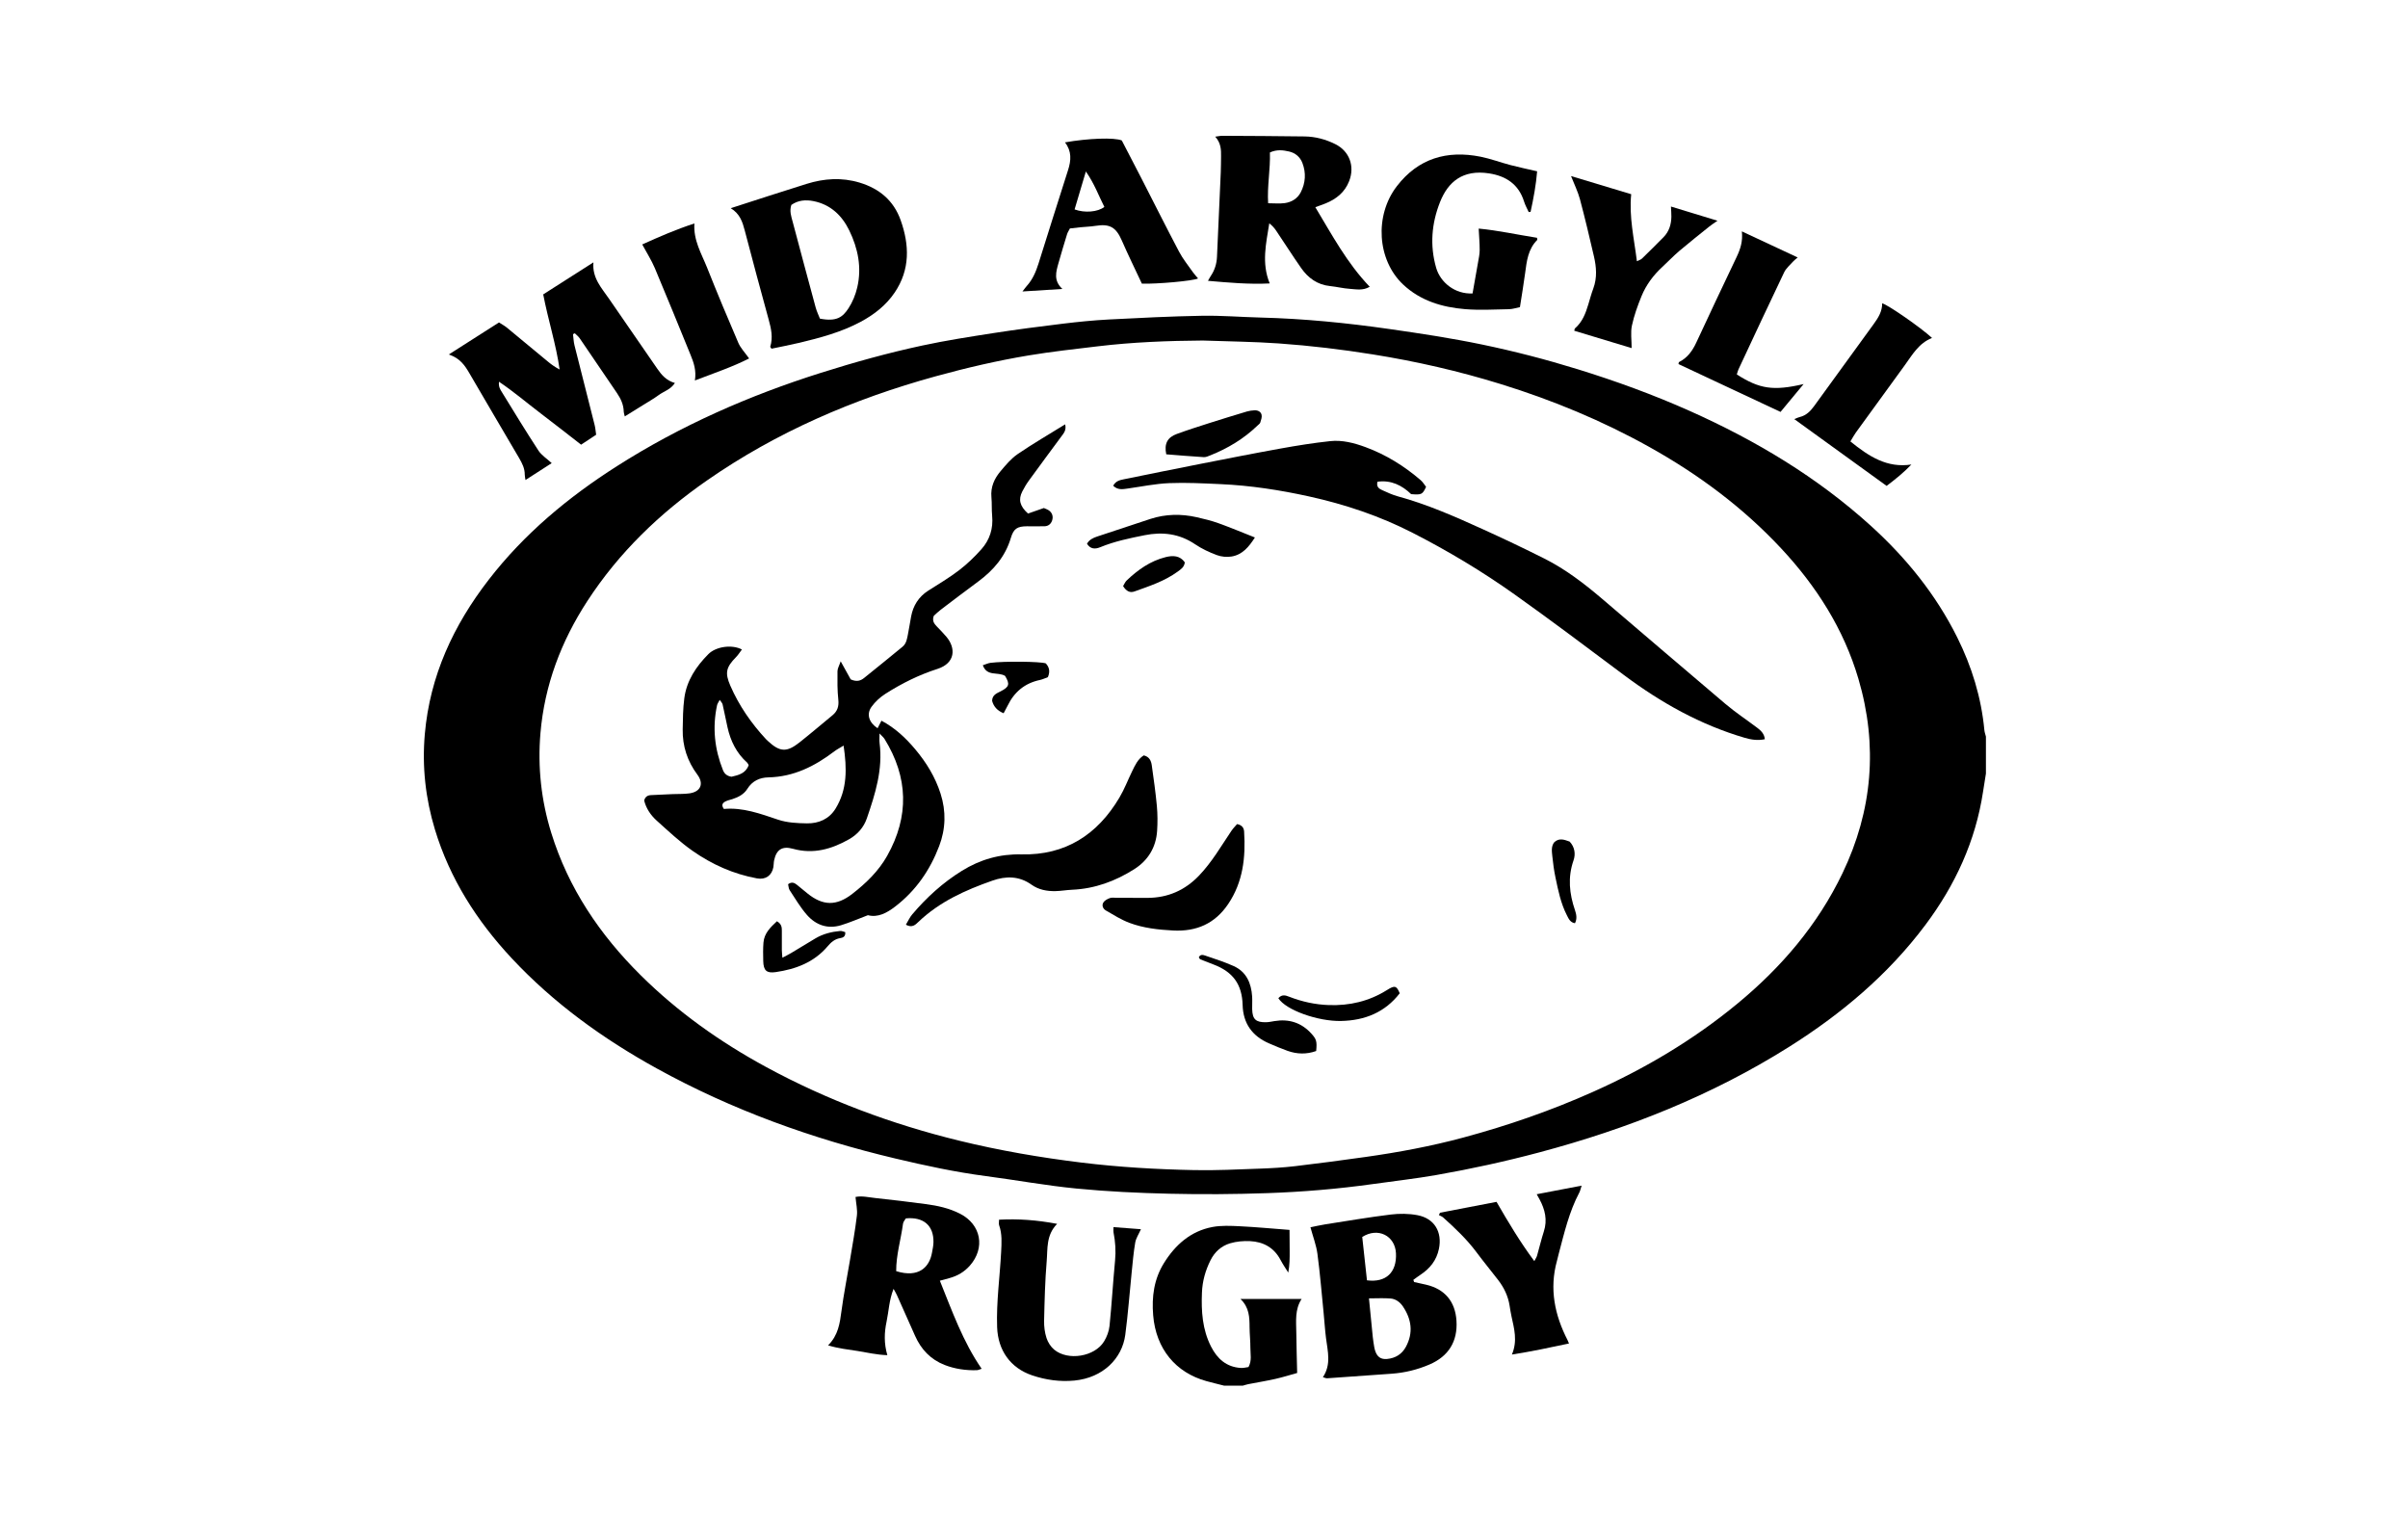 <svg xmlns="http://www.w3.org/2000/svg" viewBox="0 0 1432 904">
  <g>
    <path d="m1181,460c-.57,3.59-1.16,7.18-1.71,10.78-4.46,29.46-16.58,55.6-34.34,79.3-22.19,29.61-50.01,52.94-81.13,72.52-46.02,28.95-95.94,48.68-148.33,62.65-20.25,5.4-40.69,9.87-61.32,13.48-12.44,2.18-25.02,3.59-37.54,5.35-20.95,2.95-42.02,4.7-63.13,5.43-19.31.67-38.66.8-57.97.35-18.47-.43-36.97-1.29-55.35-3.08-18.02-1.75-35.88-5.04-53.84-7.4-18.15-2.38-36-6.22-53.79-10.44-49.6-11.76-97.19-28.88-141.9-53.54-31.98-17.64-61.36-38.79-86.38-65.6-20.71-22.2-36.76-47.29-45.63-76.53-5.6-18.48-7.7-37.35-6.01-56.72,3.04-34.66,17-64.66,38-91.82,21.15-27.36,47.29-49.08,76.3-67.56,37.84-24.11,78.53-41.98,121.25-55.47,19.83-6.26,39.85-11.83,60.16-16.2,14.12-3.04,28.43-5.25,42.71-7.47,13.63-2.11,27.32-3.89,41.02-5.55,9.07-1.1,18.19-2.02,27.32-2.5,18.44-.96,36.9-1.88,55.36-2.21,11.63-.21,23.28.77,34.93,1.06,25.65.65,51.11,3.17,76.5,6.81,18.43,2.64,36.82,5.42,55.06,9.21,19.22,3.99,38.2,8.91,56.94,14.7,22.73,7.03,45.06,15.16,66.8,24.87,39.16,17.49,75.62,39.29,107.51,68.19,21.03,19.06,38.69,40.82,51.42,66.36,8.69,17.44,14.33,35.77,16.17,55.23.12,1.29.61,2.54.92,3.81v22Zm-465.4-257.51c-21.01.15-41.96.95-62.82,3.45-13.71,1.64-27.45,3.15-41.05,5.41-18.69,3.11-37.14,7.41-55.43,12.45-48.67,13.41-94.45,33.08-136.02,62-28.03,19.5-52.25,42.81-70.98,71.59-15.62,24-25.49,50.08-27.91,78.66-1.7,20.08.45,39.9,6.43,59.21,10.19,32.9,28.87,60.54,53.1,84.58,22.15,21.97,47.4,39.86,74.77,54.71,36.3,19.69,74.69,33.98,114.79,43.78,23.93,5.85,48.13,10,72.58,13,22.34,2.74,44.75,4.04,67.21,4.48,12.97.26,25.96-.41,38.93-.87,6.98-.25,13.98-.65,20.91-1.46,14.03-1.65,28.04-3.52,42.03-5.49,19.6-2.77,39.04-6.4,58.17-11.56,26.37-7.1,52.09-16.01,77.05-27.16,30.88-13.79,59.73-30.88,85.83-52.43,26.13-21.57,47.79-46.86,62.52-77.59,17.86-37.28,21.14-75.91,9.45-115.61-8.74-29.67-24.99-55.06-45.92-77.51-22.8-24.46-49.36-44.13-78.51-60.39-28.01-15.62-57.48-27.81-88.08-37.29-24.95-7.74-50.34-13.55-76.16-17.68-18.58-2.98-37.23-5.22-55.97-6.54-14.94-1.06-29.95-1.18-44.93-1.72Z"/>
    <path d="m728,824c-3.52-.9-7.06-1.75-10.56-2.71-18.32-5.06-30-19.21-31.66-39.08-.93-11.15.5-21.61,6.4-31.11,6.73-10.83,15.87-18.98,28.75-21.44,5.31-1.01,10.95-.73,16.4-.46,9.62.47,19.22,1.39,29.53,2.17.03,4.22.08,8.47.09,12.72.02,4.11,0,8.22-.84,12.66-1.53-2.48-3.21-4.88-4.56-7.46-3.85-7.37-10.2-10.85-18.17-11.24-3.91-.19-8.05.17-11.79,1.27-5.25,1.55-9.24,5.1-11.75,10.17-3,6.05-4.79,12.33-5.06,19.13-.45,11.11.23,21.96,5.4,32.11,3.72,7.32,9.19,12.19,17.72,12.73,1.57.1,3.17-.36,4.57-.54,2.09-3.93,1.1-7.65,1.12-11.23.02-4.15-.46-8.31-.49-12.46-.04-5.88-.13-11.69-5.4-16.78h36.34c-4.1,6.29-3.22,13.17-3.15,19.91.08,7.81.32,15.61.51,24.09-4.09,1.13-8.46,2.51-12.92,3.52-5.35,1.21-10.77,2.08-16.15,3.13-1.12.22-2.21.6-3.32.91h-11Z"/>
    <path d="m266.89,210.8c10.62-6.77,20.11-12.83,29.86-19.05,1.75,1.14,3.35,1.98,4.71,3.1,8.23,6.76,16.4,13.61,24.62,20.38,2.02,1.67,4.18,3.17,6.73,4.5-2.14-15.01-6.81-29.33-9.77-44.66,9.59-6.12,19.36-12.35,29.86-19.05-.81,9.37,4.92,15.26,9.33,21.71,9.47,13.89,19.16,27.62,28.63,41.51,2.6,3.81,5.47,7.09,10.49,8.51-2.42,3.84-6.47,4.88-9.55,7.13-3.08,2.26-6.43,4.15-9.67,6.18-3.35,2.1-6.72,4.17-10.58,6.56-.31-1.32-.61-2.04-.62-2.75-.06-4.17-1.75-7.76-4.01-11.1-7.36-10.9-14.76-21.77-22.19-32.61-.77-1.12-1.91-1.99-2.89-2.97-.36.17-.73.35-1.09.52.29,2.22.35,4.49.89,6.65,3.94,15.79,8,31.55,11.97,47.33.44,1.74.57,3.57.91,5.83-2.93,1.93-5.79,3.83-8.95,5.91-8.16-6.33-16.11-12.59-24.17-18.7-8.02-6.09-15.68-12.68-24.66-18.73-.39,3.08.83,4.72,1.78,6.27,7.14,11.63,14.24,23.28,21.7,34.7,1.82,2.78,4.93,4.71,7.87,7.43-4.85,3.12-9.93,6.39-15.59,10.04-.21-1.44-.45-2.31-.44-3.17.04-3.66-1.53-6.76-3.3-9.79-9.84-16.79-19.75-33.54-29.53-50.37-2.71-4.67-5.56-9.06-12.36-11.31Z"/>
    <path d="m840.93,762.37c2.38.53,4.76,1.03,7.13,1.58,11.12,2.59,17.36,9.98,18.08,21.44.78,12.31-4.71,21.15-16.05,26.02-7.25,3.11-14.79,4.95-22.66,5.49-12.75.88-25.5,1.83-38.25,2.71-.6.04-1.23-.31-2.47-.65,5.06-7.57,2.84-15.44,1.84-23.29-.63-4.94-.91-9.92-1.41-14.88-1.17-11.73-2.12-23.48-3.68-35.16-.69-5.18-2.64-10.19-4.16-15.82,2.81-.56,5.81-1.28,8.84-1.75,12.96-2.02,25.9-4.23,38.91-5.83,5.21-.64,10.72-.59,15.87.38,10.09,1.9,14.86,9.97,12.78,20.04-1.4,6.77-5.31,11.68-10.97,15.4-1.46.96-2.84,2.03-4.25,3.04.16.42.32.85.47,1.27Zm-26.83,9.7c.79,8.06,1.5,15.48,2.26,22.88.2,1.98.53,3.95.85,5.92.13.82.34,1.63.59,2.42,1.18,3.58,3.37,5.19,7.1,4.83,4.93-.48,8.8-2.82,11.19-7.27,4.47-8.34,3.32-16.35-1.78-23.95-1.71-2.54-4.24-4.48-7.33-4.74-4.08-.34-8.21-.08-12.88-.08Zm-1.19-10.72c11.35,1.49,17.79-4.76,17.25-16.06-.51-10.49-10.75-15.66-20.06-9.72.93,8.52,1.88,17.22,2.81,25.77Z"/>
    <path d="m434.56,123.8c15.74-5.06,30.41-9.89,45.16-14.47,10.36-3.22,20.82-3.95,31.44-.75,11.79,3.56,20.29,10.68,24.44,22.33,5.27,14.8,5.68,29.4-3.53,43.03-5.14,7.61-12.19,13.11-20.25,17.43-11.57,6.19-24.09,9.53-36.73,12.53-5.45,1.29-10.96,2.33-16.27,3.45-.44-.67-.82-.99-.76-1.18,1.72-5.51.55-10.75-.94-16.13-4.88-17.61-9.56-35.29-14.22-52.96-1.33-5.05-2.83-9.92-8.34-13.28Zm53.03,65.67c10,1.96,13.57-.93,17.01-6.17,2.41-3.68,4.17-8.03,5.18-12.33,2.79-11.82.47-23.24-4.73-33.93-4.31-8.87-11.1-15.4-21.22-17.43-4.67-.94-9.22-.58-13.23,2.25-1.22,3.65-.06,6.84.79,10.02,4.53,17.02,9.07,34.03,13.69,51.02.64,2.34,1.73,4.55,2.51,6.57Z"/>
    <path d="m531.37,766.46c-2.67,6.75-2.83,13.28-4.15,19.52-1.35,6.36-1.6,12.83.47,19.88-6.4-.21-11.99-1.58-17.6-2.47-5.67-.9-11.44-1.46-17.64-3.37,6.05-5.99,7-13.14,7.97-20.47,1.33-10.05,3.35-20,5.01-30.01,1.47-8.86,3.08-17.7,4.15-26.61.42-3.51-.48-7.18-.81-11.15,3.86-.8,7.92.25,11.94.66,9.93,1.02,19.83,2.29,29.72,3.57,7.11.92,14.06,2.44,20.54,5.76,12.48,6.4,15.1,20.3,5.78,30.86-3.32,3.75-7.39,6.12-12.17,7.41-1.74.47-3.48.95-5.66,1.54,7.31,18.08,13.65,36.1,24.85,52.37-1.21.37-2.06.83-2.93.85-6.55.18-12.98-.74-19.07-3.11-8.32-3.24-14.05-9.27-17.63-17.42-3.55-8.07-7.16-16.12-10.77-24.16-.46-1.02-1.06-1.98-1.98-3.67Zm1.58-10.56c13.52,4.22,19.78-2.53,21.27-10.87.38-2.11.87-4.24.9-6.37.15-9.86-5.85-15.13-16.42-14.14-.49.88-1.52,1.94-1.68,3.12-1.26,9.47-4.14,18.74-4.07,28.27Z"/>
    <path d="m814.57,170.53c-4.19,2.42-8.08,1.48-11.79,1.24-3.96-.26-7.86-1.25-11.82-1.66-7.53-.77-13.05-4.79-17.2-10.74-5.14-7.36-9.96-14.94-14.98-22.39-1.05-1.55-2.35-2.93-3.96-4.18-1.88,11.93-4.72,23.61.26,35.75-12.55.61-24.39-.49-36.72-1.56.74-1.28,1.16-2.13,1.69-2.91,2.3-3.4,3.48-7.2,3.67-11.25.8-16.77,1.53-33.54,2.25-50.32.14-3.16.11-6.32.17-9.49.08-4.03-.07-8.01-3.46-11.75,1.84-.24,3.03-.53,4.23-.52,16.31.09,32.63.15,48.94.38,6.39.09,12.5,1.73,18.21,4.57,8.44,4.19,11.69,13.12,8.28,21.94-2.59,6.7-7.64,10.71-14.05,13.32-1.83.74-3.71,1.37-6.09,2.25,9.89,16.43,18.76,33.12,32.37,47.34Zm-59.37-79.87c.32,10.16-1.71,20.12-1.06,30.2,3.64,0,6.81.34,9.87-.08,4.11-.57,7.63-2.71,9.55-6.48,2.83-5.56,3.21-11.49.97-17.35-1.37-3.6-4.2-6.02-7.97-6.87-3.55-.81-7.2-1.31-11.36.58Z"/>
    <path d="m875.71,174.47c1.1-6.23,2.19-12.26,3.23-18.29.42-2.45.99-4.92,1-7.39.02-4.1-.36-8.19-.59-12.86,11.53,1.08,23.1,3.66,34.68,5.47.08.7.26,1.15.13,1.29-5.47,5.46-6.25,12.59-7.19,19.72-.87,6.58-2,13.13-3.09,20.23-2.14.42-4.36,1.19-6.6,1.23-8.66.16-17.36.67-25.97-.03-13.66-1.12-26.6-4.97-36.88-14.64-15.49-14.57-17.16-41.06-3.73-58.5,12.73-16.54,29.8-21.49,49.76-17.52,6,1.2,11.79,3.4,17.73,4.96,5.09,1.34,10.26,2.41,15.92,3.72-.63,7.88-2.12,16.02-3.9,24.12-.37.04-.75.07-1.12.11-.93-2.07-2.07-4.07-2.74-6.22-3.21-10.31-10.75-15.23-20.88-16.78-15.58-2.39-24.35,5.06-29.09,17.03-5.04,12.71-6.14,25.79-2.33,39.09,2.5,8.71,11.19,15.83,21.67,15.28Z"/>
    <path d="m628.66,727.76c-6.62,6.72-5.58,14.77-6.21,22.21-.99,11.76-1.26,23.58-1.54,35.39-.08,3.43.38,7.04,1.43,10.29.83,2.55,2.51,5.21,4.57,6.92,8.21,6.81,24.08,4.21,29.65-4.87,1.69-2.75,2.94-6.1,3.27-9.29,1.31-12.91,2.05-25.87,3.28-38.79.55-5.7.18-11.25-.92-16.82-.15-.76-.02-1.58-.02-3.09,5.48.42,10.71.82,16.33,1.25-1.29,2.9-2.93,5.3-3.39,7.91-1.02,5.87-1.51,11.83-2.12,17.77-1.28,12.4-2.17,24.86-3.82,37.21-1.87,13.96-13.19,25.46-30.25,27.11-8.52.82-16.94-.35-25.06-3.08-13-4.38-20.39-14.9-20.88-28.63-.53-15.03,1.63-29.89,2.39-44.84.27-5.34.64-10.63-1.2-15.81-.3-.85-.04-1.91-.04-3.3,11.38-.63,22.49.2,34.53,2.47Z"/>
    <path d="m631.77,171.83c-8.34.52-15.58.98-23.73,1.49,1.27-1.62,1.88-2.52,2.6-3.31,3.45-3.79,5.39-8.4,6.91-13.17,5.89-18.51,11.58-37.09,17.57-55.57,1.91-5.88,2.29-11.37-1.8-16.61,13.86-2.44,29.46-3,33.8-1.13,3.76,7.25,7.69,14.76,11.55,22.3,7.51,14.65,14.87,29.37,22.55,43.92,2.23,4.23,5.32,8.02,8.08,11.97.93,1.34,2.07,2.53,3.17,3.86-2.98,1.49-24.45,3.37-33.41,3.1-4.03-8.63-8.19-17.08-11.95-25.7-3.42-7.84-7.13-10.04-15.61-8.68-2.95.47-5.95.55-8.93.84-2.12.21-4.24.48-6.31.71-.69,1.37-1.36,2.34-1.69,3.41-1.75,5.71-3.49,11.43-5.1,17.18-1.45,5.16-3.1,10.4,2.3,15.38Zm7.27-47.3c6.04,2.22,13.81,1.55,17.71-1.48-3.38-6.67-5.92-13.81-11-21.08-2.45,8.25-4.58,15.42-6.71,22.56Z"/>
    <path d="m970.05,115.48c-1.35,13.48,1.71,26.31,3.39,39.87,1.21-.62,2.32-.91,3.03-1.6,4.31-4.17,8.55-8.41,12.77-12.67,3.34-3.38,4.64-7.61,4.7-12.26.02-1.79-.14-3.58-.25-6,9.19,2.8,17.95,5.47,27.68,8.44-2.22,1.56-3.6,2.42-4.86,3.44-5.95,4.79-11.95,9.52-17.77,14.46-3.54,3.01-6.76,6.41-10.18,9.57-5.34,4.93-9.64,10.68-12.37,17.37-2.32,5.68-4.43,11.53-5.71,17.5-.88,4.08-.17,8.5-.17,13.4-11.57-3.5-22.78-6.89-34.12-10.32.18-.6.17-1.19.46-1.44,4.36-3.78,6.3-8.89,7.89-14.2.95-3.18,1.82-6.4,2.98-9.51,2.36-6.38,1.83-12.8.35-19.17-2.62-11.33-5.3-22.65-8.3-33.88-1.18-4.42-3.27-8.6-5.3-13.78,12.2,3.68,23.7,7.14,35.79,10.79Z"/>
    <path d="m933.05,798.92c-11.31,2.41-22.12,4.72-33.94,6.57,3.46-8.22,1.31-15.45-.25-22.72-.45-2.11-.8-4.24-1.13-6.37-.9-5.73-3.35-10.77-6.87-15.32-4.28-5.53-8.72-10.94-12.9-16.54-5.72-7.66-12.62-14.17-19.68-20.52-.72-.65-1.72-.99-2.59-1.48l.66-1.38c11.13-2.14,22.25-4.28,33.61-6.47,7.01,12.1,13.94,23.77,22.48,35.25.81-1.59,1.37-2.35,1.61-3.21,1.38-4.79,2.51-9.66,4.04-14.4,2.23-6.86.71-13.11-2.57-19.18-.47-.86-.96-1.72-1.67-2.99,8.91-1.7,17.5-3.35,26.73-5.11-.59,1.77-.82,3.03-1.39,4.11-6.05,11.44-8.93,23.93-12.21,36.3-.38,1.44-.69,2.91-1.09,4.35-4.6,16.63-1.35,32.19,6.34,47.17.22.44.39.9.83,1.96Z"/>
    <path d="m1032.86,222.67c13.53,8.68,21.77,9.9,39.72,5.72-4.83,5.82-9.08,10.95-13.73,16.56-20.31-9.52-40.53-19-60.69-28.45.16-.62.15-1.1.32-1.19,5.02-2.51,8-6.67,10.31-11.67,7.88-17.04,15.96-33.99,24.02-50.96,2.15-4.54,3.71-9.19,3.04-15.09,11.38,5.32,22,10.28,33.21,15.51-1.18,1.02-2.05,1.63-2.73,2.41-1.85,2.1-4.17,4.01-5.34,6.46-9.19,19.18-18.15,38.46-27.16,57.72-.41.87-.6,1.84-.97,3Z"/>
    <path d="m1100.41,262.52c10.99,8.87,21.73,15.93,36.27,13.71-4.54,4.76-9.45,8.71-14.74,12.71-18.27-13.21-36.28-26.23-54.92-39.72,1.6-.62,2.41-1.04,3.28-1.24,3.83-.9,6.38-3.54,8.55-6.52,11.86-16.26,23.64-32.58,35.48-48.86,2.67-3.67,5.02-7.45,4.97-12.23,3.41.83,23.2,14.58,29.66,20.61-7.9,3.07-11.73,10.01-16.27,16.28-9.66,13.33-19.38,26.63-29.04,39.96-1.13,1.57-2.03,3.31-3.23,5.28Z"/>
    <path d="m413.24,226.26c.96-5.94-.68-10.61-2.56-15.2-7.04-17.21-14.02-34.45-21.25-51.59-1.98-4.7-4.79-9.05-7.51-14.11,9.92-4.48,19.98-8.88,31.03-12.48-.69,9.99,4.23,17.96,7.58,26.36,5.96,14.96,12.15,29.84,18.54,44.63,1.39,3.21,4.02,5.88,6.42,9.29-9.74,4.95-20.61,8.65-32.25,13.09Z"/>
    <path d="m611.42,305.36c2.88-1,5.94-2.07,9.34-3.26.96.46,2.3.83,3.29,1.63,1.85,1.51,2.37,3.64,1.6,5.87-.71,2.05-2.3,3.3-4.52,3.35-3.5.08-7-.02-10.49.01-5.67.05-7.85,1.4-9.49,6.89-3.29,11.06-10.28,19.21-19.35,25.91-7.5,5.54-14.93,11.17-22.36,16.82-1.58,1.2-2.98,2.61-4.12,3.62-1.09,2.92.14,4.62,1.72,6.26,1.97,2.04,3.95,4.06,5.78,6.22,5.71,6.77,5.34,15.67-5.32,19.09-11.01,3.53-21.27,8.63-30.97,14.82-3.14,2-6.1,4.72-8.26,7.74-3.15,4.4-1.51,9.33,3.61,12.72.74-1.44,1.47-2.86,2.31-4.48,8.11,4.3,14.47,10.29,20.14,17.06,6.58,7.84,11.85,16.44,15,26.27,3.38,10.52,3.07,21.02-.82,31.24-5.43,14.27-13.86,26.49-26.09,35.9-5.04,3.88-10.34,6.73-16.29,5.19-5.74,2.17-10.76,4.38-15.97,5.96-7.99,2.42-14.98-.09-20.29-6.13-3.92-4.47-6.97-9.71-10.27-14.71-.66-.99-.65-2.42-.93-3.54,2.25-1.67,3.83-.78,5.31.39,2.09,1.65,4.11,3.39,6.18,5.07,9.27,7.5,17.33,7.53,26.66.3,8.23-6.39,15.66-13.55,20.79-22.69,13.16-23.43,12.54-46.65-1.61-69.49-.57-.93-1.49-1.64-2.96-3.22,0,2.52-.17,4.1.03,5.64,2.04,15.72-2.57,30.32-7.57,44.83-1.85,5.38-5.56,9.57-10.45,12.36-10.41,5.94-21.36,9.11-33.47,5.74-6.43-1.79-9.87.46-11.24,6.93-.27,1.29-.18,2.66-.42,3.96-.91,5.02-4.65,7.65-9.76,6.71-13.97-2.57-26.74-8.27-38.25-16.34-7.6-5.32-14.42-11.77-21.35-17.99-3.6-3.23-6.33-7.26-7.48-11.98.6-2.26,2.04-3.12,4.09-3.21,4.32-.19,8.63-.41,12.94-.6,3.33-.15,6.7.03,9.97-.45,6.62-.97,8.63-5.74,4.66-11.08-6-8.05-8.93-17.05-8.75-27.02.11-6.14.15-12.33.95-18.41,1.37-10.5,7.02-18.93,14.31-26.27,4.54-4.57,14.06-5.88,19.96-2.77-1.2,1.57-2.19,3.21-3.5,4.54-5.9,6-6.74,9.32-3.41,16.96,5.16,11.87,12.43,22.38,21.23,31.85.34.37.71.7,1.08,1.04,7.08,6.61,11.2,6.91,18.78.92,6.66-5.27,13.12-10.79,19.68-16.19,2.95-2.43,3.88-5.34,3.46-9.25-.6-5.61-.56-11.3-.5-16.95.02-1.66,1.04-3.31,1.91-5.88,2.45,4.42,4.4,7.93,5.95,10.73,3.56,1.61,5.9.83,7.93-.8,7.66-6.14,15.28-12.35,22.87-18.58,2.37-1.94,2.74-4.86,3.28-7.62.68-3.43,1.2-6.88,1.84-10.32,1.22-6.54,4.47-11.74,10.13-15.39,6.16-3.96,12.52-7.67,18.31-12.11,4.85-3.71,9.34-8.03,13.4-12.6,4.94-5.56,7.09-12.3,6.36-19.89-.35-3.64-.08-7.34-.42-10.97-.57-6.09,1.73-11.16,5.47-15.57,3.1-3.66,6.3-7.51,10.2-10.17,9.03-6.16,18.51-11.65,28.17-17.64.81,3.4-.74,5.15-2.11,7-6.53,8.83-13.07,17.66-19.53,26.55-1.46,2.01-2.74,4.19-3.87,6.41-2.4,4.75-1.51,8.67,3.45,13.11Zm-109.75,138.02c-2.29,1.41-4,2.27-5.51,3.42-11.62,8.83-24.16,15.16-39.19,15.47-5.18.11-9.59,2.08-12.56,6.86-1.98,3.18-5.32,4.94-8.89,6.08-1.27.4-2.59.67-3.79,1.22-1.84.86-3.06,2.09-1.26,4.63,11.22-1.04,21.63,2.8,32.23,6.37,5.38,1.81,11.43,2.11,17.19,2.19,6.98.1,13.16-2.54,16.99-8.75,7.06-11.45,6.81-23.9,4.79-37.49Zm-56.45,11.58c-.4-.65-.57-1.17-.92-1.48-6.34-5.65-9.86-12.87-11.67-21.02-1.01-4.54-1.88-9.1-2.92-13.63-.18-.78-.9-1.44-1.7-2.65-.75,1.46-1.39,2.26-1.58,3.16-2.86,13.24-1.5,26.11,3.51,38.64.86,2.15,2.44,3.54,5.11,3.91,4.12-.96,8.48-1.98,10.18-6.93Z"/>
    <path d="m662,288.83c1.5-2.75,3.81-3.31,6.08-3.77,14.97-3.05,29.94-6.1,44.93-9.04,16.15-3.17,32.29-6.37,48.48-9.29,9.8-1.77,19.66-3.35,29.56-4.41,7.18-.77,14.2,1.07,20.96,3.55,12.17,4.48,23.01,11.22,32.82,19.64,1.33,1.14,2.26,2.76,3.24,3.99-2.13,4.58-2.67,4.84-8.89,4.34-5.4-5.22-11.91-8.51-20.02-7.38-.8,3.17,1.06,4.21,2.85,5.02,3.02,1.37,6.08,2.8,9.27,3.67,17.56,4.78,34.13,12.12,50.63,19.6,12.27,5.57,24.45,11.35,36.48,17.4,12.57,6.31,23.68,14.84,34.35,23.92,24.48,20.84,48.84,41.81,73.4,62.56,5.97,5.04,12.52,9.38,18.77,14.08,2.27,1.7,4.31,3.61,4.61,6.87-4.17.87-8.02.31-11.92-.83-26.38-7.73-49.9-20.91-71.81-37.29-21.6-16.15-43.15-32.39-65.13-48.01-19.27-13.7-39.56-25.84-60.65-36.63-19.53-10-40.11-16.89-61.46-21.6-17.4-3.84-34.98-6.55-52.8-7.34-10.13-.45-20.31-1.01-30.42-.59-8.27.35-16.49,2.06-24.72,3.22-2.97.42-5.92,1-8.61-1.67Z"/>
    <path d="m538.71,549.9c1.37-2.28,2.3-4.42,3.75-6.12,8.55-10.1,18.24-18.92,29.53-25.92,10.88-6.75,22.54-10.1,35.5-9.8,26.11.6,45.1-11.7,58.18-33.71,2.96-4.98,5.04-10.47,7.58-15.69,1.74-3.56,3.35-7.24,6.92-9.47,3.32.78,4.39,3.21,4.77,5.89,1.13,8.05,2.28,16.12,3.03,24.21.45,4.92.47,9.93.14,14.86-.66,9.78-5.4,17.51-13.55,22.69-11.23,7.13-23.47,11.66-36.96,12.25-3.31.14-6.61.75-9.92.82-5.07.11-10.05-.82-14.22-3.8-7.38-5.29-15.27-5.25-23.28-2.44-16.1,5.64-31.53,12.57-44.1,24.62-1.73,1.66-3.64,3.62-7.35,1.61Z"/>
    <path d="m735.66,490.04c3.19.66,4.07,2.46,4.2,4.54.96,15.22-.64,29.88-9.45,42.97-7.88,11.71-18.89,16.52-32.85,15.78-8.86-.47-17.61-1.44-25.89-4.54-4.91-1.84-9.45-4.73-14.03-7.37-1.69-.97-2.58-3-1.48-4.76.76-1.22,2.41-2.08,3.85-2.61,1.18-.43,2.63-.17,3.96-.17,6.15.01,12.3.08,18.45.05,12.08-.06,22.21-4.47,30.63-13.26,7.67-8.01,13.13-17.53,19.26-26.62,1.05-1.55,2.41-2.89,3.38-4.03Z"/>
    <path d="m646.41,323.34c1.36-2.41,3.62-3.47,5.98-4.26,10.55-3.54,21.12-7.03,31.7-10.49,9.09-2.96,18.33-3.1,27.59-1.02,4.37.98,8.76,2.07,12.97,3.58,7.16,2.58,14.19,5.53,21.62,8.47-3.48,5.42-7.31,10.25-13.9,11.32-2.82.46-6.09.15-8.76-.85-4.49-1.68-8.95-3.76-12.91-6.44-9.31-6.3-19.34-7.52-30.04-5.38-8.95,1.79-17.89,3.64-26.4,7.14-2.94,1.21-5.83,1.21-7.85-2.08Z"/>
    <path d="m693.55,270.15c-1.31-6.31.71-10.06,6.26-12.09,6.39-2.34,12.89-4.41,19.37-6.48,7.43-2.37,14.89-4.65,22.36-6.89,1.41-.42,2.92-.6,4.4-.69,2.01-.12,3.86.74,4.31,2.66.33,1.41-.31,3.11-.78,4.6-.23.71-1.07,1.24-1.67,1.82-8.14,7.85-17.64,13.55-28.09,17.72-1.23.49-2.57,1.11-3.82,1.04-7.43-.45-14.84-1.09-22.34-1.68Z"/>
    <path d="m782.72,624.99c-5.77,2.06-11.43,1.9-17.04-.1-3.75-1.34-7.42-2.88-11.07-4.47-9.95-4.32-15.34-11.84-15.64-22.79-.33-12.19-5.69-19.7-17.29-24.08-2.64-.99-5.27-2-7.88-3.08-.38-.16-.58-.76-.89-1.18.9-1.95,2.58-1.47,3.86-1.03,5.65,1.94,11.37,3.74,16.8,6.18,7.67,3.44,10.54,10.2,11.06,18.15.16,2.48-.04,4.99.02,7.48.15,6.03,2.16,7.94,8.3,7.8,1.64-.04,3.28-.39,4.91-.67,8.7-1.44,16.1.91,22.06,7.51,2.93,3.24,3.35,4.58,2.79,10.25Z"/>
    <path d="m462.04,547.83c2.78,1.64,2.92,3.6,2.91,5.65-.02,3.83-.03,7.66,0,11.49.01,1.28.18,2.56.33,4.56,2.05-1.1,3.64-1.87,5.16-2.78,4.86-2.9,9.66-5.89,14.53-8.76,4.52-2.67,9.51-3.91,14.68-4.38.99-.09,2.05.46,3,.69.29,2.79-1.5,3.32-3.05,3.58-3.2.54-5.37,2.42-7.35,4.77-8.09,9.59-18.98,13.68-30.95,15.42-5.45.79-7.28-.96-7.41-6.58-.09-3.66-.16-7.34.13-10.98.44-5.57,4.18-9.1,8.01-12.68Z"/>
    <path d="m760.22,593.57c2.21-2.49,4.37-1.66,6.62-.79,7.49,2.9,15.27,4.6,23.28,4.89,12.42.46,24.08-2.26,34.69-8.93.56-.35,1.12-.72,1.71-1.02,3.19-1.64,4.13-1.22,5.88,2.94-8.78,11.34-20.68,16.17-34.92,16.47-13.65.29-32.86-6.47-37.27-13.56Z"/>
    <path d="m597.7,401.91c-4.42-2.58-10.72.58-13.23-6.32,1.84-.59,3.18-1.25,4.57-1.43,8.27-1.05,29.61-.81,32.87.32,2.03,2.2,2.72,4.73,1.25,8.19-1.39.5-3.02,1.31-4.74,1.68-8.95,1.9-15.23,7.08-19.18,15.25-.71,1.46-1.52,2.88-2.4,4.54-3.82-1.55-5.94-4.01-6.85-7.39.11-3.54,2.76-4.47,5.12-5.67,5.1-2.59,5.55-4.28,2.59-9.15Z"/>
    <path d="m924.39,500.75c3.04-2.68,6.01-1.35,9.04-.3,3.09,3.24,3.62,7.46,2.33,11.16-3.52,10.1-2.51,19.8.85,29.62.81,2.38,1.41,5.07,0,7.77-2.88-.46-3.77-2.71-4.8-4.72-3.61-7.01-5.15-14.67-6.75-22.28-.89-4.21-1.48-8.51-1.91-12.79-.29-2.92-.81-6,1.23-8.47Z"/>
    <path d="m667.89,348.52c.74-1.19,1.21-2.47,2.11-3.32,6.68-6.37,14.07-11.62,23.18-13.9,4.38-1.1,8.52-.97,11.41,3.09-.34,2.95-2.44,4.21-4.27,5.55-7.75,5.65-16.78,8.58-25.66,11.77-2.69.97-4.84-.1-6.77-3.18Z"/>
  </g>
</svg>